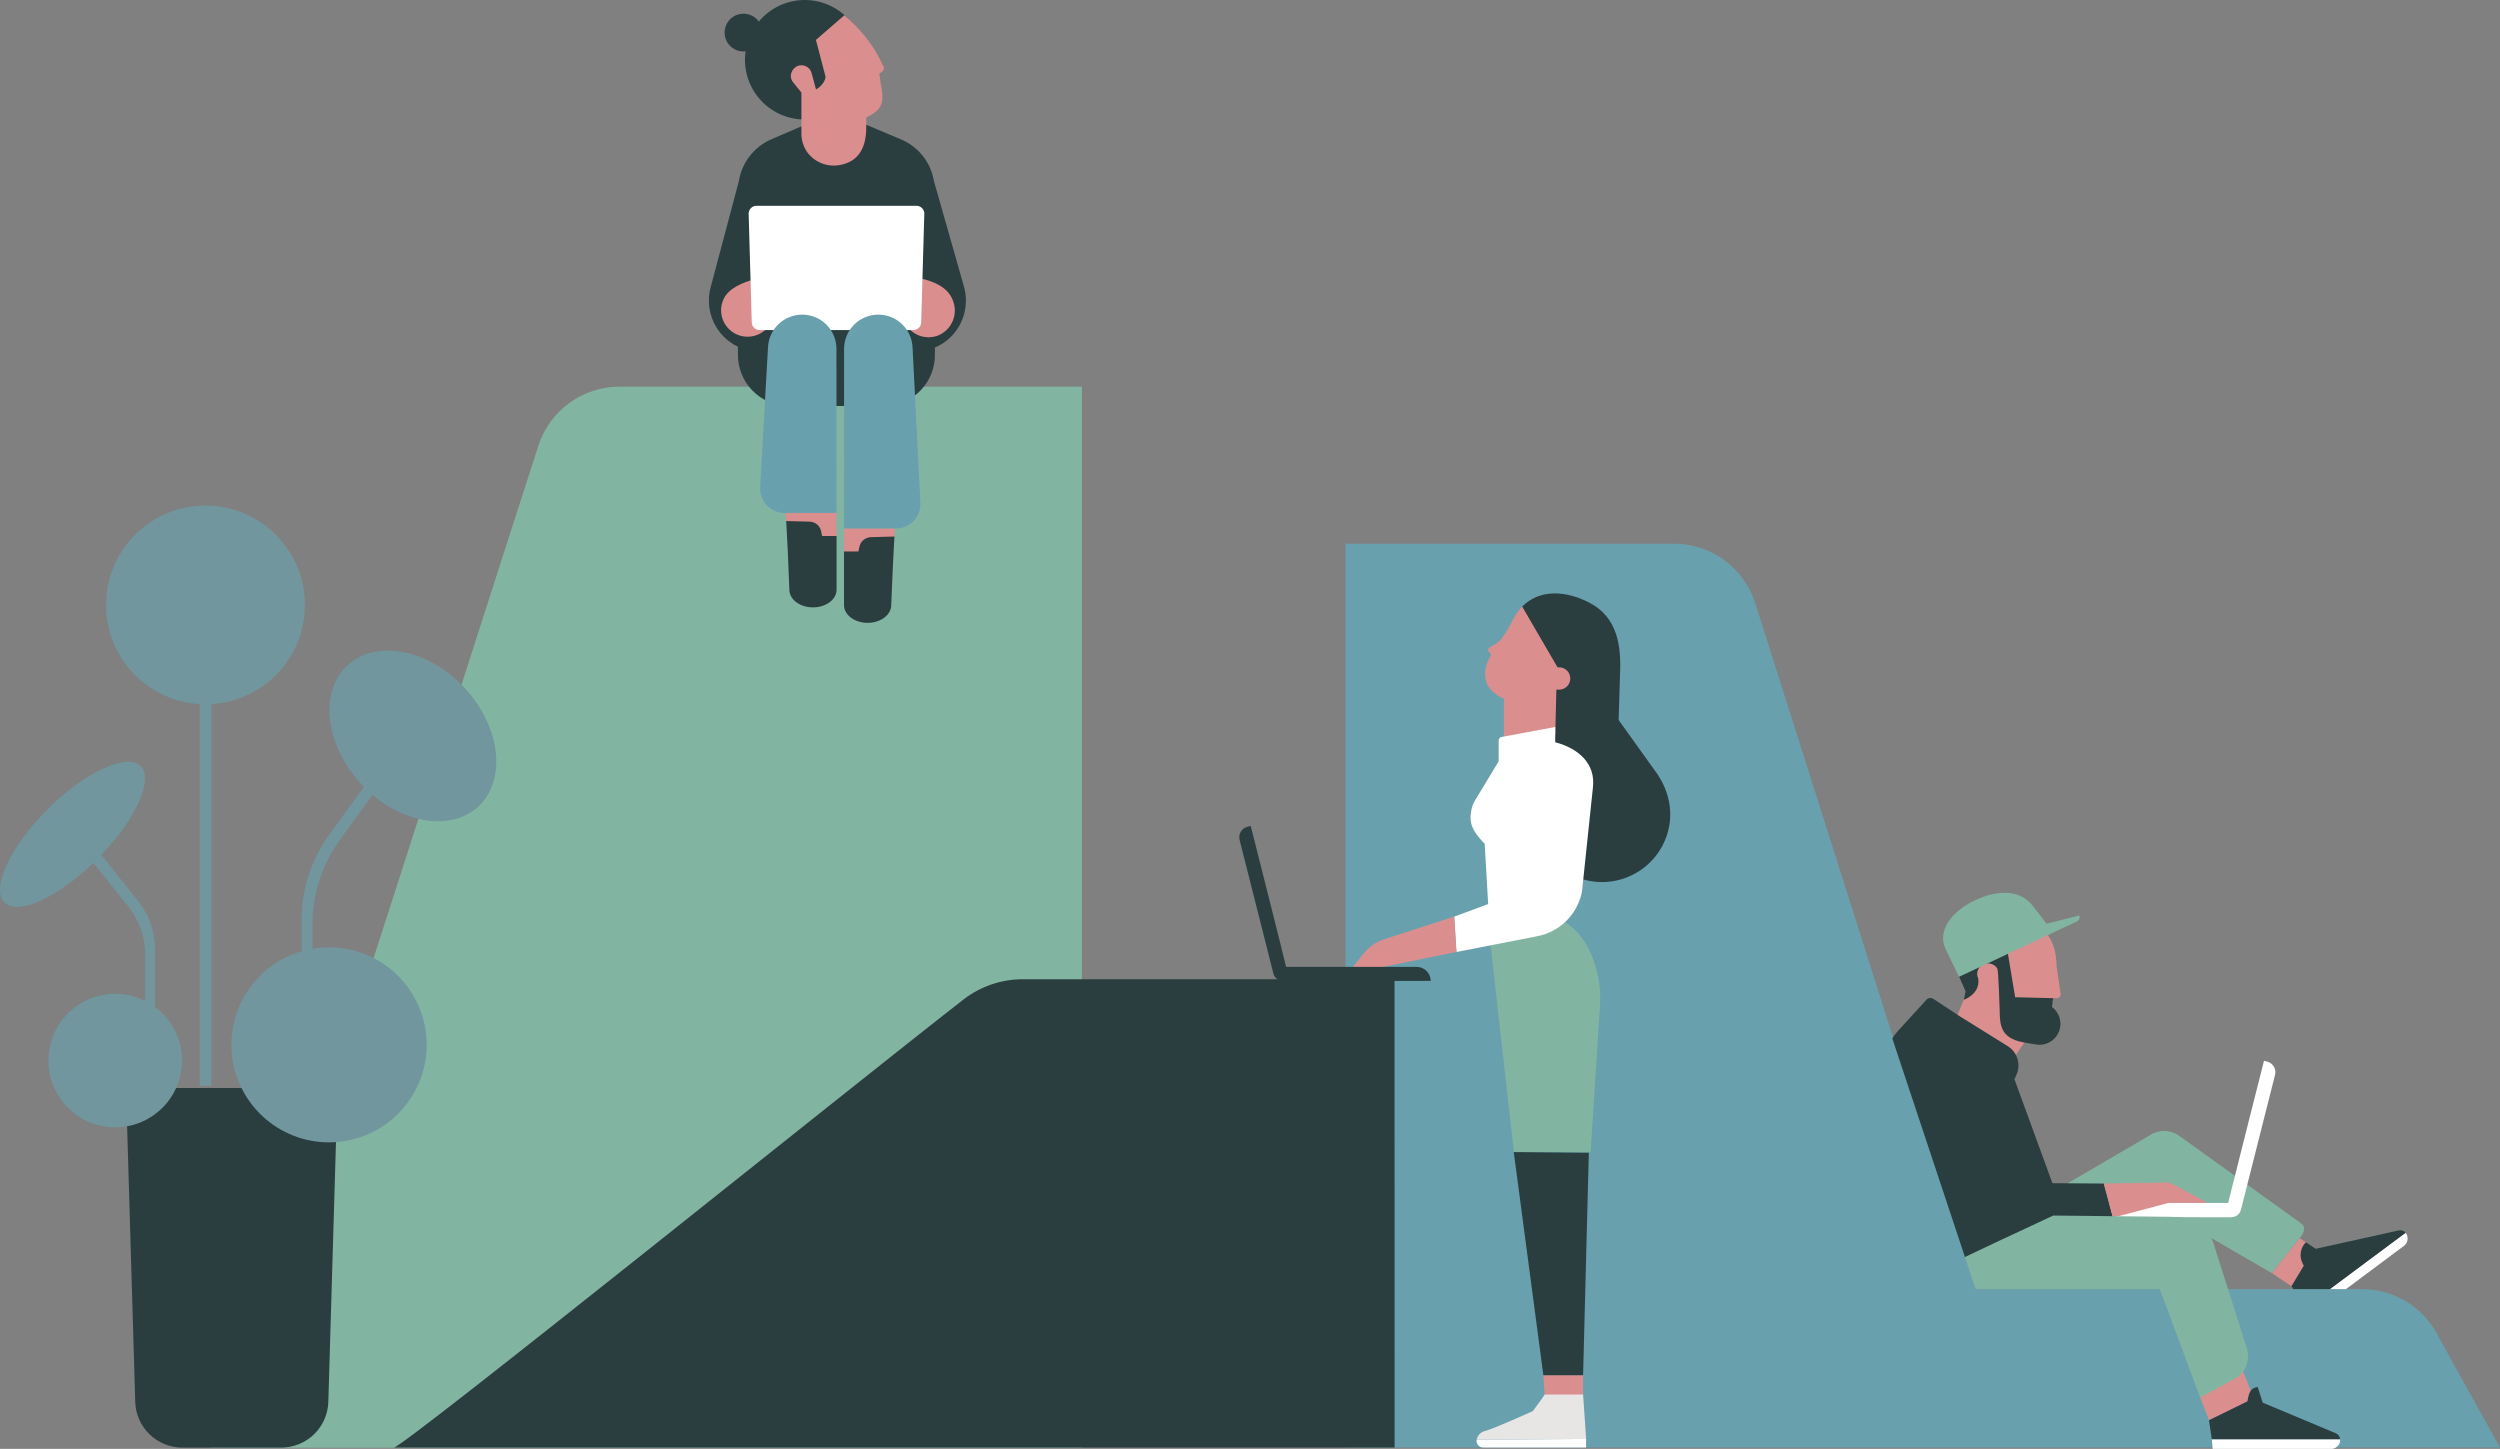 <svg width="440" height="255" viewBox="0 0 440 255" fill="none" xmlns="http://www.w3.org/2000/svg">
<rect x="0" y="0" width="440" height="255" fill="#808080" stroke="none"/>
<g id="no_results_illustration">
<path id="Vector" d="M381.979 213.708L399.848 224.076L404.753 217.931C405.791 216.604 405.701 215.816 404.947 215.277L383.39 199.794C382.634 199.292 381.743 199.029 380.835 199.04C379.927 199.051 379.043 199.336 378.299 199.856L362.643 209.001L378.153 214.842L381.979 213.708Z" fill="#82B5A1"/>
<path id="Vector_2" d="M399.855 224.062L403.259 226.364L409.146 220.869L404.76 217.917L399.855 224.062Z" fill="#DB8E8E"/>
<path id="Vector_3" d="M405.728 230.075L423.369 216.943C423.636 217.267 423.768 217.681 423.737 218.099C423.706 218.518 423.515 218.908 423.203 219.189L406.697 231.513L405.728 230.089" fill="white"/>
<path id="Vector_4" d="M422.103 216.57L407.575 219.784L405.846 218.629C405.366 219.104 405.05 219.719 404.943 220.385C404.836 221.051 404.944 221.733 405.251 222.334L405.465 222.77L403.293 226.371L405.763 230.089L423.404 216.957C423.247 216.774 423.041 216.64 422.811 216.572C422.58 216.503 422.334 216.502 422.103 216.57Z" fill="#2A3E40"/>
<path id="Vector_5" d="M236.805 254.772V95.693H294.619C297.796 95.692 300.891 96.699 303.458 98.568C306.026 100.438 307.933 103.074 308.904 106.096L347.23 226.889H415.718C418.54 226.889 421.304 227.684 423.694 229.183C426.084 230.682 428.003 232.824 429.229 235.363L440 254.772H236.805Z" fill="#69A0AE"/>
<path id="Vector_6" d="M387.23 245.959L388.779 249.947L396.963 246.892L394.217 239.911L387.23 245.959Z" fill="#DB8E8E"/>
<path id="Vector_7" d="M190.42 254.786H36.972C38.453 254.786 82.181 117.238 94.765 78.421C95.743 75.408 97.65 72.782 100.214 70.919C102.778 69.056 105.867 68.053 109.037 68.053H190.42V254.786Z" fill="#82B5A1"/>
<path id="Vector_8" d="M245.452 254.772H69.32C70.953 254.772 149.749 191.327 169.631 175.865C172.627 173.569 176.301 172.331 180.077 172.347H245.438L245.452 254.772Z" fill="#2A3E40"/>
<path id="Vector_9" d="M361.972 170.135C361.896 167.294 361.28 164.778 358.762 163.023C358.108 162.564 357.334 162.306 356.535 162.283C356.535 162.283 348.032 169.492 347.707 169.886C347.382 170.28 347.437 170.743 347.43 171.358C347.43 171.642 347.825 172.015 347.832 172.285C347.864 173.046 347.671 173.8 347.276 174.452C346.881 175.104 346.302 175.624 345.611 175.948L341.723 185.514L353.484 187.588L361.225 176.266L361.329 175.672C361.765 175.713 361.931 175.713 361.931 175.713C362.111 175.709 362.284 175.646 362.424 175.531C362.563 175.417 362.66 175.26 362.698 175.084L361.972 170.135Z" fill="#DB8E8E"/>
<path id="Vector_10" d="M361.142 177.241L361.349 175.678L354.667 175.513L353.131 166.271C352.688 161.744 355.511 163.23 356.915 162.94C357.522 162.745 358.179 162.78 358.762 163.037L355.995 159.836C355.68 159.475 355.269 159.211 354.81 159.075C354.35 158.939 353.861 158.937 353.401 159.069C350.184 159.995 343.307 162.85 344.407 170.128L344.809 171.905L345.95 174.483L345.639 175.955C345.639 175.955 348.503 175.008 348.185 172.305C348.172 172.247 348.155 172.189 348.136 172.133C348.027 171.884 347.973 171.616 347.977 171.345C347.987 171.096 348.046 170.851 348.152 170.626C348.257 170.4 348.407 170.198 348.592 170.031C348.777 169.865 348.994 169.736 349.229 169.655C349.464 169.573 349.714 169.539 349.962 169.555C350.235 169.566 350.502 169.633 350.747 169.752C350.992 169.871 351.21 170.039 351.388 170.246C351.446 170.339 351.499 170.436 351.547 170.536C351.733 170.909 351.941 177.8 351.941 177.8C351.976 180.358 352.066 182.68 356.043 183.441C356.611 183.544 358.513 183.89 358.928 183.89C359.705 183.892 360.463 183.65 361.094 183.199C361.726 182.747 362.199 182.108 362.447 181.372C362.695 180.637 362.705 179.842 362.476 179.1C362.247 178.359 361.79 177.708 361.17 177.241H361.142Z" fill="#2A3E40"/>
<path id="Vector_11" d="M365.998 161.108L360.201 162.58L357.842 159.532C355.822 156.767 352.024 156.373 347.624 158.44C343.224 160.507 341.011 163.97 342.387 166.921L344.781 171.918L365.535 162.173C365.727 162.083 365.878 161.925 365.958 161.728C366.037 161.532 366.04 161.313 365.964 161.115L365.998 161.108Z" fill="#82B5A1"/>
<path id="Vector_12" d="M399.011 186.834L398.464 186.696C398.464 186.696 392.135 211.697 392.155 211.717H368.994C368.666 211.716 368.342 211.78 368.039 211.905C367.736 212.029 367.46 212.213 367.228 212.444C366.996 212.675 366.812 212.949 366.687 213.252C366.561 213.554 366.496 213.878 366.496 214.206L392.681 214.24C393.077 214.24 393.463 214.109 393.776 213.866C394.089 213.623 394.312 213.283 394.411 212.899L400.408 189.178C400.471 188.932 400.484 188.677 400.447 188.426C400.411 188.175 400.325 187.934 400.196 187.717C400.066 187.499 399.894 187.309 399.691 187.158C399.488 187.006 399.257 186.897 399.011 186.834Z" fill="white"/>
<path id="Vector_13" d="M370.274 208.303L361.225 208.241L354.542 189.938L354.881 189.198C355.29 188.313 355.361 187.308 355.08 186.374C354.8 185.44 354.188 184.64 353.359 184.125L344.926 178.872L340.277 175.803C340.089 175.678 339.861 175.625 339.637 175.653C339.412 175.68 339.205 175.788 339.053 175.955L334.003 181.485C333.148 182.425 332.502 183.536 332.109 184.744C331.715 185.952 331.583 187.23 331.72 188.493C331.859 189.742 332.26 190.948 332.895 192.032C333.53 193.117 334.386 194.056 335.407 194.79L336.161 195.329C335.992 197.339 336.134 199.362 336.583 201.329C338.001 207.598 339.731 214.683 341.024 218.222L343.681 226.357L352.737 220.136C359.959 217.558 371.906 214.268 371.906 214.268L370.274 208.303Z" fill="#2A3E40"/>
<path id="Vector_14" d="M388.496 211.703L382.415 208.407C382.082 208.225 381.708 208.132 381.329 208.137L370.26 208.303L371.865 214.302L381.702 211.703H388.496Z" fill="#DB8E8E"/>
<path id="Vector_15" d="M151.783 7.089C151.43 5.706 150.642 4.473 149.535 3.571C148.532 2.431 147.294 1.521 145.906 0.905C144.518 0.288 143.012 -0.02 141.493 0.001C139.974 0.022 138.478 0.372 137.107 1.026C135.737 1.681 134.524 2.624 133.554 3.792C133.221 3.33 132.774 2.961 132.257 2.72C131.74 2.48 131.17 2.376 130.601 2.419C130.032 2.463 129.484 2.651 129.009 2.967C128.534 3.283 128.149 3.715 127.89 4.223C127.63 4.73 127.506 5.296 127.528 5.865C127.551 6.435 127.719 6.989 128.018 7.475C128.316 7.96 128.735 8.361 129.233 8.638C129.731 8.916 130.292 9.061 130.863 9.059C130.983 9.055 131.103 9.043 131.223 9.025C131.018 10.444 131.105 11.89 131.48 13.274C131.855 14.658 132.51 15.951 133.404 17.073C134.297 18.195 135.411 19.122 136.677 19.798C137.943 20.474 139.333 20.884 140.764 21.003C142.194 21.122 143.633 20.948 144.994 20.49C146.354 20.033 147.606 19.302 148.673 18.343C149.74 17.385 150.6 16.218 151.199 14.915C151.798 13.612 152.124 12.2 152.156 10.766C152.267 9.528 152.14 8.28 151.783 7.089Z" fill="#2A3E40"/>
<path id="Vector_16" d="M169.673 50.489L164.374 31.869C164.108 30.271 163.446 28.766 162.448 27.491C161.449 26.216 160.147 25.211 158.659 24.57L147.023 19.669L135.699 24.542C134.217 25.194 132.923 26.207 131.934 27.488C130.946 28.77 130.294 30.278 130.04 31.875L125.093 50.489C124.667 52.026 124.656 53.649 125.061 55.192C125.466 56.735 126.271 58.143 127.397 59.274C128.118 59.991 128.955 60.58 129.874 61.016V62.343C129.84 64.713 130.745 67.001 132.392 68.707C134.039 70.414 136.294 71.401 138.666 71.453H155.761C158.131 71.399 160.385 70.411 162.03 68.705C163.676 66.999 164.58 64.712 164.547 62.343V61.168C165.601 60.724 166.559 60.081 167.369 59.274C168.495 58.143 169.3 56.735 169.705 55.192C170.11 53.649 170.099 52.026 169.673 50.489Z" fill="#2A3E40"/>
<path id="Vector_17" d="M157.407 48.575C157.407 48.575 158.466 48.112 157.407 48.575C156.503 48.971 155.764 49.669 155.317 50.549C154.87 51.429 154.743 52.437 154.958 53.401C155.173 54.364 155.716 55.223 156.495 55.83C157.274 56.438 158.239 56.756 159.227 56.731C159.751 57.812 160.672 58.649 161.798 59.067C162.925 59.486 164.17 59.453 165.273 58.977C166.39 58.466 167.265 57.543 167.716 56.402C168.167 55.26 168.16 53.989 167.694 52.853C165.986 48.222 157.407 48.575 157.407 48.575Z" fill="#DB8E8E"/>
<path id="Vector_18" d="M137.622 48.388C137.622 48.388 136.556 47.932 137.622 48.388C138.534 48.778 139.281 49.475 139.734 50.358C140.186 51.24 140.316 52.253 140.1 53.221C139.884 54.188 139.336 55.05 138.551 55.657C137.767 56.264 136.794 56.578 135.802 56.544C135.289 57.666 134.35 58.538 133.193 58.968C132.035 59.399 130.754 59.352 129.631 58.839C128.509 58.326 127.636 57.388 127.205 56.231C126.774 55.075 126.821 53.795 127.335 52.673C129.064 48.775 137.622 48.388 137.622 48.388Z" fill="#DB8E8E"/>
<path id="Vector_19" d="M148.545 97.166H157.158L157.539 92.984L148.545 92.963V97.166Z" fill="#DB8E8E"/>
<path id="Vector_20" d="M141.046 23.408V16.289L139.662 14.575C139.356 14.248 139.184 13.819 139.178 13.372C139.197 13.017 139.307 12.673 139.497 12.373C139.687 12.073 139.952 11.827 140.264 11.658C140.506 11.544 140.77 11.485 141.037 11.482C141.305 11.48 141.569 11.536 141.813 11.646C142.057 11.755 142.274 11.916 142.45 12.118C142.625 12.319 142.756 12.556 142.831 12.812C142.866 12.93 143.613 15.729 143.613 15.729C144.346 15.432 145.515 14.077 145.245 13.317C145.245 13.317 143.709 7.435 143.606 7.02L148.621 2.672C148.815 2.88 153.146 6.336 155.38 11.506C155.451 11.587 155.504 11.683 155.534 11.787C155.564 11.89 155.571 11.999 155.555 12.106C155.538 12.213 155.499 12.315 155.439 12.404C155.379 12.494 155.3 12.57 155.207 12.626L154.764 12.95L155.034 14.941C155.94 18.701 154.557 19.6 152.558 20.623L152.461 20.685V22.392C152.461 26.304 150.883 28.523 147.736 29.055C146.69 29.24 145.614 29.133 144.626 28.746C143.637 28.36 142.775 27.709 142.132 26.864C141.404 25.861 141.023 24.648 141.046 23.408Z" fill="#DB8E8E"/>
<path id="Vector_21" d="M160.721 58.086H133.692C133.325 58.086 132.973 57.94 132.714 57.681C132.455 57.421 132.309 57.07 132.309 56.703L131.762 37.599C131.762 37.232 131.908 36.88 132.167 36.621C132.427 36.362 132.779 36.216 133.146 36.216H161.295C161.662 36.216 162.014 36.362 162.273 36.621C162.533 36.88 162.679 37.232 162.679 37.599L162.132 56.703C162.132 56.887 162.096 57.069 162.024 57.239C161.953 57.408 161.849 57.562 161.717 57.691C161.586 57.819 161.43 57.92 161.259 57.988C161.088 58.056 160.905 58.089 160.721 58.086Z" fill="white"/>
<path id="Vector_22" d="M148.552 93.012H157.705C158.283 93.011 158.856 92.894 159.388 92.667C159.92 92.44 160.4 92.108 160.801 91.692C161.201 91.275 161.513 90.781 161.718 90.241C161.924 89.7 162.017 89.124 161.994 88.546L160.61 61.154C160.548 59.6 159.885 58.13 158.762 57.053C157.639 55.976 156.142 55.375 154.585 55.376C152.987 55.376 151.454 56.01 150.324 57.139C149.194 58.268 148.559 59.8 148.559 61.396L148.552 93.012Z" fill="#69A0AE"/>
<path id="Vector_23" d="M147.231 94.428H138.618L138.238 90.254L147.231 90.226V94.428Z" fill="#DB8E8E"/>
<path id="Vector_24" d="M147.224 90.275H138.071C137.493 90.275 136.921 90.159 136.389 89.933C135.857 89.707 135.376 89.375 134.976 88.959C134.575 88.542 134.263 88.049 134.058 87.509C133.853 86.969 133.759 86.393 133.782 85.816L135.166 61.154C135.228 59.6 135.891 58.13 137.014 57.053C138.137 55.976 139.634 55.375 141.191 55.376C142.79 55.376 144.322 56.01 145.452 57.139C146.582 58.268 147.217 59.8 147.217 61.396L147.224 90.275Z" fill="#69A0AE"/>
<path id="Vector_25" d="M153.333 94.539C152.845 94.54 152.374 94.708 151.996 95.015C151.618 95.322 151.357 95.749 151.257 96.226L151.084 97.055H148.545V106.504C148.545 108.225 150.406 109.621 152.696 109.621C154.875 109.621 156.681 108.356 156.847 106.725L157.144 99.689L157.421 94.428L153.333 94.539Z" fill="#2A3E40"/>
<path id="Vector_26" d="M144.519 93.496C144.419 93.019 144.158 92.592 143.78 92.285C143.403 91.978 142.931 91.81 142.444 91.809L138.369 91.705L138.646 96.965L138.936 104.009C139.095 105.64 140.901 106.898 143.087 106.898C145.377 106.898 147.238 105.515 147.238 103.78V94.332H144.692L144.519 93.496Z" fill="#2A3E40"/>
<path id="Vector_27" d="M278.624 246.775V242.033H271.63L271.845 245.434L278.624 246.775Z" fill="#DB8E8E"/>
<path id="Vector_28" d="M291.166 135.499L284.878 126.721L285.127 118.662C285.355 113.754 284.719 108.653 279.745 106.082C276.459 104.382 273.283 104.008 270.703 104.942L270.413 105.052C269.493 105.439 268.659 106.003 267.957 106.711L267.908 106.766C268.172 109.794 268.992 112.746 270.329 115.475C270.329 115.475 273.996 117.618 274.217 117.729C274.712 117.954 275.098 118.364 275.294 118.87C275.489 119.377 275.478 119.94 275.262 120.438C274.983 120.801 274.604 121.076 274.172 121.229C273.74 121.382 273.273 121.408 272.827 121.302C272.633 121.91 271.685 122.118 271.506 122.761C271.502 122.816 271.502 122.871 271.506 122.926L269.617 123.168C269.617 123.168 270.516 150.851 276.424 153.899C277.829 154.624 279.362 155.066 280.938 155.199C282.513 155.333 284.1 155.154 285.606 154.675C287.113 154.195 288.51 153.424 289.718 152.405C290.926 151.386 291.921 150.139 292.647 148.736C294.909 144.298 294.155 139.398 291.166 135.499Z" fill="#2A3E40"/>
<path id="Vector_29" d="M262.388 113.817L263.391 113.208C264.65 112.517 266.331 108.944 266.331 108.944C266.442 108.75 266.552 108.557 266.663 108.377C266.843 108.08 267.03 107.803 267.216 107.547C267.425 107.268 267.656 107.007 267.908 106.766L274.252 117.66C275.317 118.213 275.871 119.042 275.304 120.369C275.169 120.631 274.973 120.857 274.732 121.027C274.491 121.197 274.212 121.305 273.92 121.344L273.726 129.313L264.684 131.235V122.996C258.887 120.348 262.457 115.261 262.457 115.261C262.256 115.014 262.073 114.753 261.91 114.48C261.82 114.155 262.097 113.989 262.388 113.817Z" fill="#DB8E8E"/>
<path id="Vector_30" d="M274.21 161.723L262.083 164.025L266.449 202.766H279.946L281.578 177.241C281.741 175.186 281.575 173.119 281.087 171.117C279.828 166.078 277.586 163.513 275.006 162.034" fill="#82B5A1"/>
<path id="Vector_31" d="M273.719 130.633V127.945L264.456 129.673C264.273 129.673 264.097 129.745 263.967 129.875C263.837 130.005 263.764 130.18 263.764 130.364V133.999L259.531 140.994C259.255 141.482 259.063 142.012 258.963 142.563C258.472 144.962 259.261 146.289 260.914 148.093L261.309 148.521L261.917 159.111L255.94 161.329L256.335 167.55L270.496 164.785C272.356 164.44 274.079 163.571 275.461 162.28C276.844 160.99 277.829 159.331 278.299 157.5C278.348 157.3 278.396 157.092 278.431 156.892L280.354 138.603C280.838 134.469 277.946 131.767 273.719 130.633Z" fill="white"/>
<path id="Vector_32" d="M236.514 172.16L239.973 167.84C240.924 166.645 242.207 165.758 243.661 165.29L255.94 161.315L256.334 167.536L240.375 170.799L236.514 172.16Z" fill="#DB8E8E"/>
<path id="Vector_33" d="M266.421 202.766L271.63 242.033H278.624L279.634 202.891L266.421 202.766Z" fill="#2A3E40"/>
<path id="Vector_34" d="M274.397 121.385C275.486 121.385 276.369 120.503 276.369 119.415C276.369 118.327 275.486 117.445 274.397 117.445C273.309 117.445 272.426 118.327 272.426 119.415C272.426 120.503 273.309 121.385 274.397 121.385Z" fill="#DB8E8E"/>
<path id="Vector_35" d="M259.876 253.389V253.576C259.869 253.881 259.981 254.176 260.19 254.398C260.398 254.621 260.686 254.752 260.99 254.765H279.15V253.251" fill="white"/>
<path id="Vector_36" d="M278.624 245.434H271.845C271.962 245.434 269.769 248.358 269.769 248.358C269.769 248.358 262.914 251.468 261.336 251.862C260.974 251.951 260.645 252.142 260.389 252.413C260.132 252.684 259.959 253.023 259.89 253.389L279.157 253.258L278.624 245.434Z" fill="#E8E6E5"/>
<path id="Vector_37" d="M219.579 145.494L220.126 145.356C220.126 145.356 226.4 170.149 226.352 170.17H249.326C249.982 170.17 250.611 170.429 251.075 170.892C251.54 171.355 251.801 171.982 251.803 172.637L225.833 172.672C225.44 172.672 225.059 172.542 224.748 172.301C224.437 172.061 224.216 171.725 224.117 171.345L218.175 147.844C218.109 147.598 218.093 147.34 218.128 147.087C218.163 146.835 218.249 146.592 218.38 146.372C218.511 146.153 218.684 145.963 218.89 145.812C219.096 145.661 219.331 145.553 219.579 145.494Z" fill="#2A3E40"/>
<path id="Vector_38" d="M395.434 237.298L389.789 219.507C388.503 214.807 385.113 214.213 382.055 214.157L361.377 213.936C361.377 213.936 343.48 222.23 342.629 222.846L343.688 226.364C343.688 226.481 343.688 226.765 343.688 226.882H380.132L387.23 245.973L393.919 242.337C394.651 241.748 395.187 240.951 395.457 240.052C395.727 239.153 395.719 238.193 395.434 237.298Z" fill="#82B5A1"/>
<path id="Vector_39" d="M347.728 226.938L329.9 173.308L307.957 171.386L314.114 220.185C314.114 220.185 332.571 239.013 336.03 240.167C339.489 241.321 349.866 235.944 349.866 235.944L347.728 226.938Z" fill="#69A0AE"/>
<path id="Vector_40" d="M49.466 254.779H32.102C29.937 254.779 27.857 253.935 26.306 252.426C24.755 250.916 23.856 248.861 23.8 246.699L22.174 191.486H59.414L57.788 246.699C57.732 248.865 56.83 250.923 55.275 252.433C53.719 253.943 51.635 254.785 49.466 254.779Z" fill="#2A3E40"/>
<path id="Vector_41" d="M389.277 253.3H411.865C411.899 253.712 411.77 254.122 411.505 254.44C411.239 254.759 410.859 254.96 410.446 255H389.43L389.277 253.3Z" fill="white"/>
<path id="Vector_42" d="M411.09 252.249L398.236 246.865L397.351 244.1C395.967 244.3 395.808 245.261 395.545 246.637L388.779 249.954L389.277 253.307H411.865C411.845 253.076 411.763 252.856 411.626 252.669C411.489 252.482 411.304 252.337 411.09 252.249Z" fill="#2A3E40"/>
<path id="Vector_43" d="M53.665 106.469C53.666 103.054 52.666 99.713 50.788 96.859C48.911 94.005 46.238 91.763 43.099 90.409C39.961 89.056 36.495 88.65 33.128 89.242C29.762 89.834 26.643 91.398 24.155 93.741C21.669 96.084 19.922 99.103 19.133 102.426C18.344 105.749 18.546 109.23 19.714 112.44C20.882 115.65 22.965 118.447 25.706 120.488C28.447 122.528 31.726 123.722 35.139 123.922V191.099H37.214V123.922C41.666 123.656 45.848 121.701 48.906 118.457C51.964 115.213 53.666 110.925 53.665 106.469Z" fill="#71969E"/>
<path id="Vector_44" d="M81.773 121.074C75.415 114.224 66.18 112.448 61.15 117.107C56.121 121.765 57.2 131.103 63.558 137.953C63.724 138.133 63.897 138.306 64.063 138.478L57.927 146.932C54.77 151.301 53.075 156.555 53.084 161.944V167.412C48.918 168.63 45.367 171.379 43.147 175.106C40.926 178.833 40.199 183.261 41.112 187.502C42.026 191.742 44.511 195.48 48.07 197.964C51.629 200.448 55.996 201.494 60.295 200.893C64.595 200.291 68.507 198.086 71.245 194.721C73.984 191.355 75.346 187.079 75.058 182.751C74.771 178.424 72.854 174.365 69.694 171.391C66.534 168.417 62.364 166.749 58.023 166.721C57.005 166.721 55.988 166.814 54.986 166.997V162.801C54.977 157.412 56.672 152.158 59.829 147.789L65.557 139.895C71.735 145.128 79.663 146.116 84.187 141.969C89.217 137.262 88.137 127.931 81.773 121.074Z" fill="#71969E"/>
<path id="Vector_45" d="M27.287 177.247V167.011C27.281 163.952 26.235 160.985 24.319 158.599L17.83 150.45C23.973 144.036 27.052 137.158 24.748 134.822C22.444 132.486 14.993 135.79 8.38 142.425C1.766 149.061 -1.63 156.36 0.77 158.786C3.171 161.212 10.013 158.039 16.433 151.874L22.603 159.574C24.514 161.962 25.555 164.928 25.557 167.985V176.162C22.849 174.803 19.72 174.54 16.822 175.43C13.925 176.319 11.483 178.292 10.007 180.937C8.53 183.582 8.132 186.694 8.896 189.625C9.661 192.555 11.528 195.078 14.109 196.666C16.689 198.255 19.784 198.786 22.748 198.15C25.711 197.513 28.314 195.758 30.014 193.251C31.714 190.744 32.379 187.677 31.871 184.692C31.363 181.706 29.721 179.032 27.287 177.227V177.247Z" fill="#71969E"/>
</g>
</svg>
